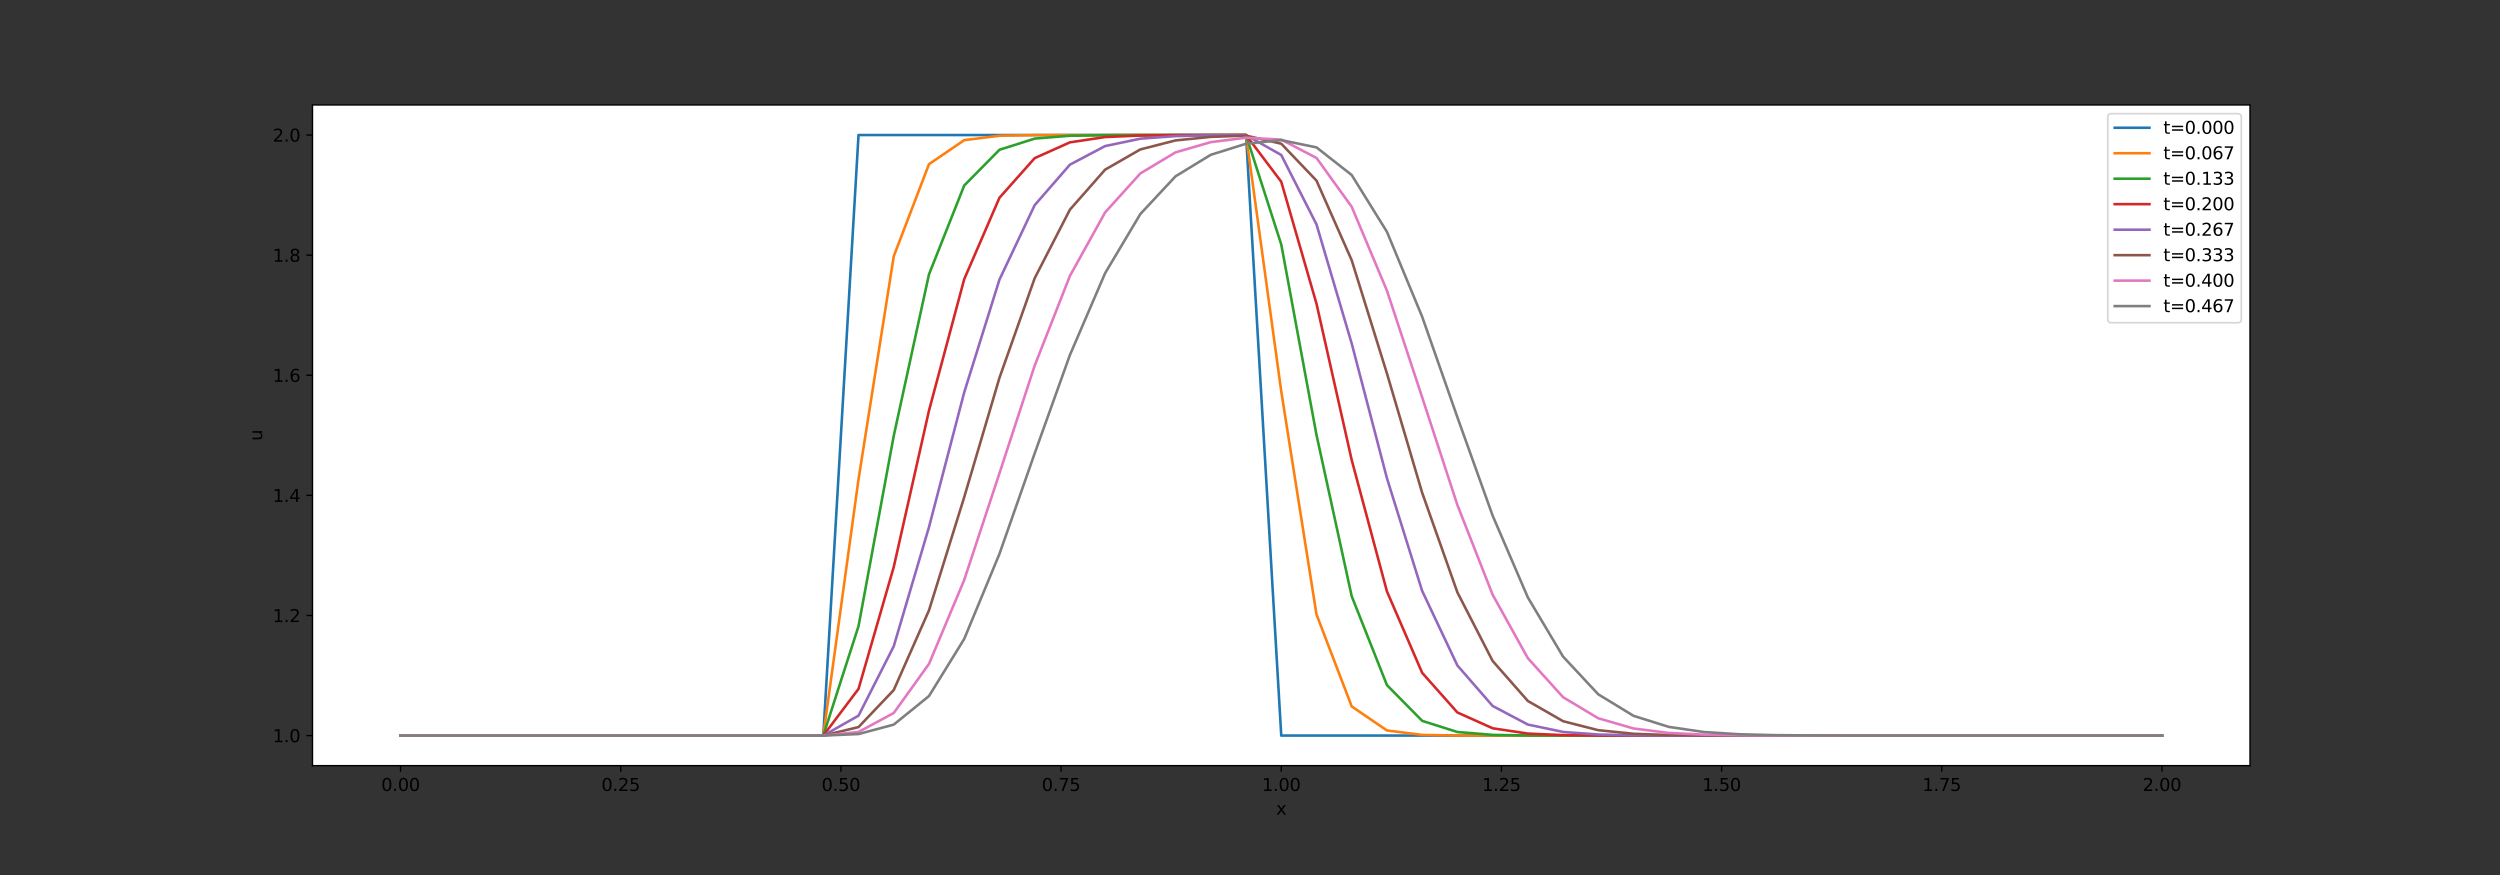 <?xml version="1.0" encoding="utf-8" standalone="no"?>
<!DOCTYPE svg PUBLIC "-//W3C//DTD SVG 1.1//EN"
  "http://www.w3.org/Graphics/SVG/1.1/DTD/svg11.dtd">
<svg xmlns:xlink="http://www.w3.org/1999/xlink" width="1440pt" height="504pt" viewBox="0 0 1440 504" xmlns="http://www.w3.org/2000/svg" version="1.1">
 <rect x="0" y="0" width="1440" height="504" fill="#333333" stroke="none"/>
 <defs>
  <style type="text/css">*{stroke-linejoin: round; stroke-linecap: butt}</style>
 </defs>
 <g id="figure_1">
  <g id="patch_1">
   <path d="M 0 504 
L 1440 504 
L 1440 0 
L 0 0 
L 0 504 
z
" style="fill: none"/>
  </g>
  <g id="axes_1">
   <g id="patch_2">
    <path d="M 180 441 
L 1296 441 
L 1296 60.48 
L 180 60.48 
z
" style="fill: #ffffff"/>
   </g>
   <g id="matplotlib.axis_1">
    <g id="xtick_1">
     <g id="line2d_1">
      <defs>
       <path id="m6f2a969870" d="M 0 0 
L 0 3.5 
" style="stroke: #000000; stroke-width: 0.8"/>
      </defs>
      <g>
       <use xlink:href="#m6f2a969870" x="230.727" y="441" style="stroke: #000000; stroke-width: 0.8"/>
      </g>
     </g>
     <g id="text_1">
      <!-- 0.00 -->
      <g transform="translate(219.594 455.598)scale(0.1 -0.1)">
       <defs>
        <path id="DejaVuSans-30" d="M 2034 4250 
Q 1547 4250 1301 3770 
Q 1056 3291 1056 2328 
Q 1056 1369 1301 889 
Q 1547 409 2034 409 
Q 2525 409 2770 889 
Q 3016 1369 3016 2328 
Q 3016 3291 2770 3770 
Q 2525 4250 2034 4250 
z
M 2034 4750 
Q 2819 4750 3233 4129 
Q 3647 3509 3647 2328 
Q 3647 1150 3233 529 
Q 2819 -91 2034 -91 
Q 1250 -91 836 529 
Q 422 1150 422 2328 
Q 422 3509 836 4129 
Q 1250 4750 2034 4750 
z
" transform="scale(0.016)"/>
        <path id="DejaVuSans-2e" d="M 684 794 
L 1344 794 
L 1344 0 
L 684 0 
L 684 794 
z
" transform="scale(0.016)"/>
       </defs>
       <use xlink:href="#DejaVuSans-30"/>
       <use xlink:href="#DejaVuSans-2e" x="63.623"/>
       <use xlink:href="#DejaVuSans-30" x="95.41"/>
       <use xlink:href="#DejaVuSans-30" x="159.033"/>
      </g>
     </g>
    </g>
    <g id="xtick_2">
     <g id="line2d_2">
      <g>
       <use xlink:href="#m6f2a969870" x="357.545" y="441" style="stroke: #000000; stroke-width: 0.8"/>
      </g>
     </g>
     <g id="text_2">
      <!-- 0.25 -->
      <g transform="translate(346.413 455.598)scale(0.1 -0.1)">
       <defs>
        <path id="DejaVuSans-32" d="M 1228 531 
L 3431 531 
L 3431 0 
L 469 0 
L 469 531 
Q 828 903 1448 1529 
Q 2069 2156 2228 2338 
Q 2531 2678 2651 2914 
Q 2772 3150 2772 3378 
Q 2772 3750 2511 3984 
Q 2250 4219 1831 4219 
Q 1534 4219 1204 4116 
Q 875 4013 500 3803 
L 500 4441 
Q 881 4594 1212 4672 
Q 1544 4750 1819 4750 
Q 2544 4750 2975 4387 
Q 3406 4025 3406 3419 
Q 3406 3131 3298 2873 
Q 3191 2616 2906 2266 
Q 2828 2175 2409 1742 
Q 1991 1309 1228 531 
z
" transform="scale(0.016)"/>
        <path id="DejaVuSans-35" d="M 691 4666 
L 3169 4666 
L 3169 4134 
L 1269 4134 
L 1269 2991 
Q 1406 3038 1543 3061 
Q 1681 3084 1819 3084 
Q 2600 3084 3056 2656 
Q 3513 2228 3513 1497 
Q 3513 744 3044 326 
Q 2575 -91 1722 -91 
Q 1428 -91 1123 -41 
Q 819 9 494 109 
L 494 744 
Q 775 591 1075 516 
Q 1375 441 1709 441 
Q 2250 441 2565 725 
Q 2881 1009 2881 1497 
Q 2881 1984 2565 2268 
Q 2250 2553 1709 2553 
Q 1456 2553 1204 2497 
Q 953 2441 691 2322 
L 691 4666 
z
" transform="scale(0.016)"/>
       </defs>
       <use xlink:href="#DejaVuSans-30"/>
       <use xlink:href="#DejaVuSans-2e" x="63.623"/>
       <use xlink:href="#DejaVuSans-32" x="95.41"/>
       <use xlink:href="#DejaVuSans-35" x="159.033"/>
      </g>
     </g>
    </g>
    <g id="xtick_3">
     <g id="line2d_3">
      <g>
       <use xlink:href="#m6f2a969870" x="484.364" y="441" style="stroke: #000000; stroke-width: 0.8"/>
      </g>
     </g>
     <g id="text_3">
      <!-- 0.50 -->
      <g transform="translate(473.231 455.598)scale(0.1 -0.1)">
       <use xlink:href="#DejaVuSans-30"/>
       <use xlink:href="#DejaVuSans-2e" x="63.623"/>
       <use xlink:href="#DejaVuSans-35" x="95.41"/>
       <use xlink:href="#DejaVuSans-30" x="159.033"/>
      </g>
     </g>
    </g>
    <g id="xtick_4">
     <g id="line2d_4">
      <g>
       <use xlink:href="#m6f2a969870" x="611.182" y="441" style="stroke: #000000; stroke-width: 0.8"/>
      </g>
     </g>
     <g id="text_4">
      <!-- 0.75 -->
      <g transform="translate(600.049 455.598)scale(0.1 -0.1)">
       <defs>
        <path id="DejaVuSans-37" d="M 525 4666 
L 3525 4666 
L 3525 4397 
L 1831 0 
L 1172 0 
L 2766 4134 
L 525 4134 
L 525 4666 
z
" transform="scale(0.016)"/>
       </defs>
       <use xlink:href="#DejaVuSans-30"/>
       <use xlink:href="#DejaVuSans-2e" x="63.623"/>
       <use xlink:href="#DejaVuSans-37" x="95.41"/>
       <use xlink:href="#DejaVuSans-35" x="159.033"/>
      </g>
     </g>
    </g>
    <g id="xtick_5">
     <g id="line2d_5">
      <g>
       <use xlink:href="#m6f2a969870" x="738" y="441" style="stroke: #000000; stroke-width: 0.8"/>
      </g>
     </g>
     <g id="text_5">
      <!-- 1.00 -->
      <g transform="translate(726.867 455.598)scale(0.1 -0.1)">
       <defs>
        <path id="DejaVuSans-31" d="M 794 531 
L 1825 531 
L 1825 4091 
L 703 3866 
L 703 4441 
L 1819 4666 
L 2450 4666 
L 2450 531 
L 3481 531 
L 3481 0 
L 794 0 
L 794 531 
z
" transform="scale(0.016)"/>
       </defs>
       <use xlink:href="#DejaVuSans-31"/>
       <use xlink:href="#DejaVuSans-2e" x="63.623"/>
       <use xlink:href="#DejaVuSans-30" x="95.41"/>
       <use xlink:href="#DejaVuSans-30" x="159.033"/>
      </g>
     </g>
    </g>
    <g id="xtick_6">
     <g id="line2d_6">
      <g>
       <use xlink:href="#m6f2a969870" x="864.818" y="441" style="stroke: #000000; stroke-width: 0.8"/>
      </g>
     </g>
     <g id="text_6">
      <!-- 1.25 -->
      <g transform="translate(853.685 455.598)scale(0.1 -0.1)">
       <use xlink:href="#DejaVuSans-31"/>
       <use xlink:href="#DejaVuSans-2e" x="63.623"/>
       <use xlink:href="#DejaVuSans-32" x="95.41"/>
       <use xlink:href="#DejaVuSans-35" x="159.033"/>
      </g>
     </g>
    </g>
    <g id="xtick_7">
     <g id="line2d_7">
      <g>
       <use xlink:href="#m6f2a969870" x="991.636" y="441" style="stroke: #000000; stroke-width: 0.8"/>
      </g>
     </g>
     <g id="text_7">
      <!-- 1.50 -->
      <g transform="translate(980.504 455.598)scale(0.1 -0.1)">
       <use xlink:href="#DejaVuSans-31"/>
       <use xlink:href="#DejaVuSans-2e" x="63.623"/>
       <use xlink:href="#DejaVuSans-35" x="95.41"/>
       <use xlink:href="#DejaVuSans-30" x="159.033"/>
      </g>
     </g>
    </g>
    <g id="xtick_8">
     <g id="line2d_8">
      <g>
       <use xlink:href="#m6f2a969870" x="1118.455" y="441" style="stroke: #000000; stroke-width: 0.8"/>
      </g>
     </g>
     <g id="text_8">
      <!-- 1.75 -->
      <g transform="translate(1107.322 455.598)scale(0.1 -0.1)">
       <use xlink:href="#DejaVuSans-31"/>
       <use xlink:href="#DejaVuSans-2e" x="63.623"/>
       <use xlink:href="#DejaVuSans-37" x="95.41"/>
       <use xlink:href="#DejaVuSans-35" x="159.033"/>
      </g>
     </g>
    </g>
    <g id="xtick_9">
     <g id="line2d_9">
      <g>
       <use xlink:href="#m6f2a969870" x="1245.273" y="441" style="stroke: #000000; stroke-width: 0.8"/>
      </g>
     </g>
     <g id="text_9">
      <!-- 2.00 -->
      <g transform="translate(1234.14 455.598)scale(0.1 -0.1)">
       <use xlink:href="#DejaVuSans-32"/>
       <use xlink:href="#DejaVuSans-2e" x="63.623"/>
       <use xlink:href="#DejaVuSans-30" x="95.41"/>
       <use xlink:href="#DejaVuSans-30" x="159.033"/>
      </g>
     </g>
    </g>
    <g id="text_10">
     <!-- x -->
     <g transform="translate(735.041 469.277)scale(0.1 -0.1)">
      <defs>
       <path id="DejaVuSans-78" d="M 3513 3500 
L 2247 1797 
L 3578 0 
L 2900 0 
L 1881 1375 
L 863 0 
L 184 0 
L 1544 1831 
L 300 3500 
L 978 3500 
L 1906 2253 
L 2834 3500 
L 3513 3500 
z
" transform="scale(0.016)"/>
      </defs>
      <use xlink:href="#DejaVuSans-78"/>
     </g>
    </g>
   </g>
   <g id="matplotlib.axis_2">
    <g id="ytick_1">
     <g id="line2d_10">
      <defs>
       <path id="m0e10e2dd2a" d="M 0 0 
L -3.5 0 
" style="stroke: #000000; stroke-width: 0.8"/>
      </defs>
      <g>
       <use xlink:href="#m0e10e2dd2a" x="180" y="423.704" style="stroke: #000000; stroke-width: 0.8"/>
      </g>
     </g>
     <g id="text_11">
      <!-- 1.0 -->
      <g transform="translate(157.097 427.503)scale(0.1 -0.1)">
       <use xlink:href="#DejaVuSans-31"/>
       <use xlink:href="#DejaVuSans-2e" x="63.623"/>
       <use xlink:href="#DejaVuSans-30" x="95.41"/>
      </g>
     </g>
    </g>
    <g id="ytick_2">
     <g id="line2d_11">
      <g>
       <use xlink:href="#m0e10e2dd2a" x="180" y="354.518" style="stroke: #000000; stroke-width: 0.8"/>
      </g>
     </g>
     <g id="text_12">
      <!-- 1.2 -->
      <g transform="translate(157.097 358.317)scale(0.1 -0.1)">
       <use xlink:href="#DejaVuSans-31"/>
       <use xlink:href="#DejaVuSans-2e" x="63.623"/>
       <use xlink:href="#DejaVuSans-32" x="95.41"/>
      </g>
     </g>
    </g>
    <g id="ytick_3">
     <g id="line2d_12">
      <g>
       <use xlink:href="#m0e10e2dd2a" x="180" y="285.333" style="stroke: #000000; stroke-width: 0.8"/>
      </g>
     </g>
     <g id="text_13">
      <!-- 1.4 -->
      <g transform="translate(157.097 289.132)scale(0.1 -0.1)">
       <defs>
        <path id="DejaVuSans-34" d="M 2419 4116 
L 825 1625 
L 2419 1625 
L 2419 4116 
z
M 2253 4666 
L 3047 4666 
L 3047 1625 
L 3713 1625 
L 3713 1100 
L 3047 1100 
L 3047 0 
L 2419 0 
L 2419 1100 
L 313 1100 
L 313 1709 
L 2253 4666 
z
" transform="scale(0.016)"/>
       </defs>
       <use xlink:href="#DejaVuSans-31"/>
       <use xlink:href="#DejaVuSans-2e" x="63.623"/>
       <use xlink:href="#DejaVuSans-34" x="95.41"/>
      </g>
     </g>
    </g>
    <g id="ytick_4">
     <g id="line2d_13">
      <g>
       <use xlink:href="#m0e10e2dd2a" x="180" y="216.147" style="stroke: #000000; stroke-width: 0.8"/>
      </g>
     </g>
     <g id="text_14">
      <!-- 1.6 -->
      <g transform="translate(157.097 219.946)scale(0.1 -0.1)">
       <defs>
        <path id="DejaVuSans-36" d="M 2113 2584 
Q 1688 2584 1439 2293 
Q 1191 2003 1191 1497 
Q 1191 994 1439 701 
Q 1688 409 2113 409 
Q 2538 409 2786 701 
Q 3034 994 3034 1497 
Q 3034 2003 2786 2293 
Q 2538 2584 2113 2584 
z
M 3366 4563 
L 3366 3988 
Q 3128 4100 2886 4159 
Q 2644 4219 2406 4219 
Q 1781 4219 1451 3797 
Q 1122 3375 1075 2522 
Q 1259 2794 1537 2939 
Q 1816 3084 2150 3084 
Q 2853 3084 3261 2657 
Q 3669 2231 3669 1497 
Q 3669 778 3244 343 
Q 2819 -91 2113 -91 
Q 1303 -91 875 529 
Q 447 1150 447 2328 
Q 447 3434 972 4092 
Q 1497 4750 2381 4750 
Q 2619 4750 2861 4703 
Q 3103 4656 3366 4563 
z
" transform="scale(0.016)"/>
       </defs>
       <use xlink:href="#DejaVuSans-31"/>
       <use xlink:href="#DejaVuSans-2e" x="63.623"/>
       <use xlink:href="#DejaVuSans-36" x="95.41"/>
      </g>
     </g>
    </g>
    <g id="ytick_5">
     <g id="line2d_14">
      <g>
       <use xlink:href="#m0e10e2dd2a" x="180" y="146.962" style="stroke: #000000; stroke-width: 0.8"/>
      </g>
     </g>
     <g id="text_15">
      <!-- 1.8 -->
      <g transform="translate(157.097 150.761)scale(0.1 -0.1)">
       <defs>
        <path id="DejaVuSans-38" d="M 2034 2216 
Q 1584 2216 1326 1975 
Q 1069 1734 1069 1313 
Q 1069 891 1326 650 
Q 1584 409 2034 409 
Q 2484 409 2743 651 
Q 3003 894 3003 1313 
Q 3003 1734 2745 1975 
Q 2488 2216 2034 2216 
z
M 1403 2484 
Q 997 2584 770 2862 
Q 544 3141 544 3541 
Q 544 4100 942 4425 
Q 1341 4750 2034 4750 
Q 2731 4750 3128 4425 
Q 3525 4100 3525 3541 
Q 3525 3141 3298 2862 
Q 3072 2584 2669 2484 
Q 3125 2378 3379 2068 
Q 3634 1759 3634 1313 
Q 3634 634 3220 271 
Q 2806 -91 2034 -91 
Q 1263 -91 848 271 
Q 434 634 434 1313 
Q 434 1759 690 2068 
Q 947 2378 1403 2484 
z
M 1172 3481 
Q 1172 3119 1398 2916 
Q 1625 2713 2034 2713 
Q 2441 2713 2670 2916 
Q 2900 3119 2900 3481 
Q 2900 3844 2670 4047 
Q 2441 4250 2034 4250 
Q 1625 4250 1398 4047 
Q 1172 3844 1172 3481 
z
" transform="scale(0.016)"/>
       </defs>
       <use xlink:href="#DejaVuSans-31"/>
       <use xlink:href="#DejaVuSans-2e" x="63.623"/>
       <use xlink:href="#DejaVuSans-38" x="95.41"/>
      </g>
     </g>
    </g>
    <g id="ytick_6">
     <g id="line2d_15">
      <g>
       <use xlink:href="#m0e10e2dd2a" x="180" y="77.776" style="stroke: #000000; stroke-width: 0.8"/>
      </g>
     </g>
     <g id="text_16">
      <!-- 2.0 -->
      <g transform="translate(157.097 81.576)scale(0.1 -0.1)">
       <use xlink:href="#DejaVuSans-32"/>
       <use xlink:href="#DejaVuSans-2e" x="63.623"/>
       <use xlink:href="#DejaVuSans-30" x="95.41"/>
      </g>
     </g>
    </g>
    <g id="text_17">
     <!-- u -->
     <g transform="translate(151.017 253.909)rotate(-90)scale(0.1 -0.1)">
      <defs>
       <path id="DejaVuSans-75" d="M 544 1381 
L 544 3500 
L 1119 3500 
L 1119 1403 
Q 1119 906 1312 657 
Q 1506 409 1894 409 
Q 2359 409 2629 706 
Q 2900 1003 2900 1516 
L 2900 3500 
L 3475 3500 
L 3475 0 
L 2900 0 
L 2900 538 
Q 2691 219 2414 64 
Q 2138 -91 1772 -91 
Q 1169 -91 856 284 
Q 544 659 544 1381 
z
M 1991 3584 
L 1991 3584 
z
" transform="scale(0.016)"/>
      </defs>
      <use xlink:href="#DejaVuSans-75"/>
     </g>
    </g>
   </g>
   <g id="line2d_16">
    <path d="M 230.727 423.704 
L 251.018 423.704 
L 271.309 423.704 
L 291.6 423.704 
L 311.891 423.704 
L 332.182 423.704 
L 352.473 423.704 
L 372.764 423.704 
L 393.055 423.704 
L 413.345 423.704 
L 433.636 423.704 
L 453.927 423.704 
L 474.218 423.704 
L 494.509 77.776 
L 514.8 77.776 
L 535.091 77.776 
L 555.382 77.776 
L 575.673 77.776 
L 595.964 77.776 
L 616.255 77.776 
L 636.545 77.776 
L 656.836 77.776 
L 677.127 77.776 
L 697.418 77.776 
L 717.709 77.776 
L 738 423.704 
L 758.291 423.704 
L 778.582 423.704 
L 798.873 423.704 
L 819.164 423.704 
L 839.455 423.704 
L 859.745 423.704 
L 880.036 423.704 
L 900.327 423.704 
L 920.618 423.704 
L 940.909 423.704 
L 961.2 423.704 
L 981.491 423.704 
L 1001.782 423.704 
L 1022.073 423.704 
L 1042.364 423.704 
L 1062.655 423.704 
L 1082.945 423.704 
L 1103.236 423.704 
L 1123.527 423.704 
L 1143.818 423.704 
L 1164.109 423.704 
L 1184.4 423.704 
L 1204.691 423.704 
L 1224.982 423.704 
L 1245.273 423.704 
" clip-path="url(#p3c1b5093a0)" style="fill: none; stroke: #1f77b4; stroke-width: 1.5; stroke-linecap: square"/>
   </g>
   <g id="line2d_17">
    <path d="M 230.727 423.704 
L 251.018 423.704 
L 271.309 423.704 
L 291.6 423.704 
L 311.891 423.704 
L 332.182 423.704 
L 352.473 423.704 
L 372.764 423.704 
L 393.055 423.704 
L 413.345 423.704 
L 433.636 423.704 
L 453.927 423.704 
L 474.218 423.704 
L 494.509 276.025 
L 514.8 147.609 
L 535.091 94.568 
L 555.382 80.731 
L 575.673 78.174 
L 595.964 77.819 
L 616.255 77.78 
L 636.545 77.777 
L 656.836 77.776 
L 677.127 77.776 
L 697.418 77.776 
L 717.709 77.776 
L 738 225.455 
L 758.291 353.871 
L 778.582 406.912 
L 798.873 420.749 
L 819.164 423.306 
L 839.455 423.661 
L 859.745 423.7 
L 880.036 423.703 
L 900.327 423.704 
L 920.618 423.704 
L 940.909 423.704 
L 961.2 423.704 
L 981.491 423.704 
L 1001.782 423.704 
L 1022.073 423.704 
L 1042.364 423.704 
L 1062.655 423.704 
L 1082.945 423.704 
L 1103.236 423.704 
L 1123.527 423.704 
L 1143.818 423.704 
L 1164.109 423.704 
L 1184.4 423.704 
L 1204.691 423.704 
L 1224.982 423.704 
L 1245.273 423.704 
" clip-path="url(#p3c1b5093a0)" style="fill: none; stroke: #ff7f0e; stroke-width: 1.5; stroke-linecap: square"/>
   </g>
   <g id="line2d_18">
    <path d="M 230.727 423.704 
L 251.018 423.704 
L 271.309 423.704 
L 291.6 423.704 
L 311.891 423.704 
L 332.182 423.704 
L 352.473 423.704 
L 372.764 423.704 
L 393.055 423.704 
L 413.345 423.704 
L 433.636 423.704 
L 453.927 423.704 
L 474.218 423.704 
L 494.509 360.659 
L 514.8 251.016 
L 535.091 158.058 
L 555.382 106.863 
L 575.673 86.274 
L 595.964 79.829 
L 616.255 78.195 
L 636.545 77.849 
L 656.836 77.787 
L 677.127 77.778 
L 697.418 77.776 
L 717.709 77.776 
L 738 140.821 
L 758.291 250.464 
L 778.582 343.422 
L 798.873 394.617 
L 819.164 415.206 
L 839.455 421.651 
L 859.745 423.285 
L 880.036 423.631 
L 900.327 423.693 
L 920.618 423.702 
L 940.909 423.704 
L 961.2 423.704 
L 981.491 423.704 
L 1001.782 423.704 
L 1022.073 423.704 
L 1042.364 423.704 
L 1062.655 423.704 
L 1082.945 423.704 
L 1103.236 423.704 
L 1123.527 423.704 
L 1143.818 423.704 
L 1164.109 423.704 
L 1184.4 423.704 
L 1204.691 423.704 
L 1224.982 423.704 
L 1245.273 423.704 
" clip-path="url(#p3c1b5093a0)" style="fill: none; stroke: #2ca02c; stroke-width: 1.5; stroke-linecap: square"/>
   </g>
   <g id="line2d_19">
    <path d="M 230.727 423.704 
L 251.018 423.704 
L 271.309 423.704 
L 291.6 423.704 
L 311.891 423.704 
L 332.182 423.704 
L 352.473 423.704 
L 372.764 423.704 
L 393.055 423.704 
L 413.345 423.704 
L 433.636 423.704 
L 453.927 423.704 
L 474.218 423.704 
L 494.509 396.789 
L 514.8 326.579 
L 535.091 236.526 
L 555.382 160.829 
L 575.673 113.93 
L 595.964 91.092 
L 616.255 81.99 
L 636.545 78.937 
L 656.836 78.058 
L 677.127 77.837 
L 697.418 77.788 
L 717.709 77.778 
L 738 104.691 
L 758.291 174.901 
L 778.582 264.954 
L 798.873 340.651 
L 819.164 387.55 
L 839.455 410.388 
L 859.745 419.49 
L 880.036 422.543 
L 900.327 423.422 
L 920.618 423.643 
L 940.909 423.692 
L 961.2 423.702 
L 981.491 423.703 
L 1001.782 423.704 
L 1022.073 423.704 
L 1042.364 423.704 
L 1062.655 423.704 
L 1082.945 423.704 
L 1103.236 423.704 
L 1123.527 423.704 
L 1143.818 423.704 
L 1164.109 423.704 
L 1184.4 423.704 
L 1204.691 423.704 
L 1224.982 423.704 
L 1245.273 423.704 
" clip-path="url(#p3c1b5093a0)" style="fill: none; stroke: #d62728; stroke-width: 1.5; stroke-linecap: square"/>
   </g>
   <g id="line2d_20">
    <path d="M 230.727 423.704 
L 251.018 423.704 
L 271.309 423.704 
L 291.6 423.704 
L 311.891 423.704 
L 332.182 423.704 
L 352.473 423.704 
L 372.764 423.704 
L 393.055 423.704 
L 413.345 423.704 
L 433.636 423.704 
L 453.927 423.704 
L 474.218 423.704 
L 494.509 412.214 
L 514.8 372.249 
L 535.091 303.615 
L 555.382 226.028 
L 575.673 161.091 
L 595.964 118.176 
L 616.255 94.852 
L 636.545 84.132 
L 656.836 79.879 
L 677.127 78.4 
L 697.418 77.943 
L 717.709 77.817 
L 738 89.275 
L 758.291 129.233 
L 778.582 197.866 
L 798.873 275.453 
L 819.164 340.389 
L 839.455 383.304 
L 859.745 406.628 
L 880.036 417.348 
L 900.327 421.601 
L 920.618 423.08 
L 940.909 423.537 
L 961.2 423.663 
L 981.491 423.695 
L 1001.782 423.702 
L 1022.073 423.703 
L 1042.364 423.704 
L 1062.655 423.704 
L 1082.945 423.704 
L 1103.236 423.704 
L 1123.527 423.704 
L 1143.818 423.704 
L 1164.109 423.704 
L 1184.4 423.704 
L 1204.691 423.704 
L 1224.982 423.704 
L 1245.273 423.704 
" clip-path="url(#p3c1b5093a0)" style="fill: none; stroke: #9467bd; stroke-width: 1.5; stroke-linecap: square"/>
   </g>
   <g id="line2d_21">
    <path d="M 230.727 423.704 
L 251.018 423.704 
L 271.309 423.704 
L 291.6 423.704 
L 311.891 423.704 
L 332.182 423.704 
L 352.473 423.704 
L 372.764 423.704 
L 393.055 423.704 
L 413.345 423.704 
L 433.636 423.704 
L 453.927 423.704 
L 474.218 423.704 
L 494.509 418.799 
L 514.8 397.472 
L 535.091 351.574 
L 555.382 286.386 
L 575.673 217.655 
L 595.964 160.279 
L 616.255 120.781 
L 636.545 97.72 
L 656.836 86.064 
L 677.127 80.884 
L 697.418 78.834 
L 717.709 78.105 
L 738 82.775 
L 758.291 104.032 
L 778.582 149.912 
L 798.873 215.096 
L 819.164 283.826 
L 839.455 341.201 
L 859.745 380.699 
L 880.036 403.76 
L 900.327 415.416 
L 920.618 420.596 
L 940.909 422.646 
L 961.2 423.375 
L 981.491 423.61 
L 1001.782 423.679 
L 1022.073 423.698 
L 1042.364 423.702 
L 1062.655 423.703 
L 1082.945 423.704 
L 1103.236 423.704 
L 1123.527 423.704 
L 1143.818 423.704 
L 1164.109 423.704 
L 1184.4 423.704 
L 1204.691 423.704 
L 1224.982 423.704 
L 1245.273 423.704 
" clip-path="url(#p3c1b5093a0)" style="fill: none; stroke: #8c564b; stroke-width: 1.5; stroke-linecap: square"/>
   </g>
   <g id="line2d_22">
    <path d="M 230.727 423.704 
L 251.018 423.704 
L 271.309 423.704 
L 291.6 423.704 
L 311.891 423.704 
L 332.182 423.704 
L 352.473 423.704 
L 372.764 423.704 
L 393.055 423.704 
L 413.345 423.704 
L 433.636 423.704 
L 453.927 423.704 
L 474.218 423.704 
L 494.509 421.61 
L 514.8 410.684 
L 535.091 382.421 
L 555.382 334.088 
L 575.673 272.62 
L 595.964 210.617 
L 616.255 158.948 
L 636.545 122.363 
L 656.836 99.895 
L 677.127 87.738 
L 697.418 81.871 
L 717.709 79.32 
L 738 80.407 
L 758.291 90.968 
L 778.582 119.11 
L 798.873 167.407 
L 819.164 228.864 
L 839.455 290.864 
L 859.745 342.532 
L 880.036 379.117 
L 900.327 401.585 
L 920.618 413.742 
L 940.909 419.609 
L 961.2 422.16 
L 981.491 423.167 
L 1001.782 423.531 
L 1022.073 423.652 
L 1042.364 423.689 
L 1062.655 423.7 
L 1082.945 423.703 
L 1103.236 423.703 
L 1123.527 423.704 
L 1143.818 423.704 
L 1164.109 423.704 
L 1184.4 423.704 
L 1204.691 423.704 
L 1224.982 423.704 
L 1245.273 423.704 
" clip-path="url(#p3c1b5093a0)" style="fill: none; stroke: #e377c2; stroke-width: 1.5; stroke-linecap: square"/>
   </g>
   <g id="line2d_23">
    <path d="M 230.727 423.704 
L 251.018 423.704 
L 271.309 423.704 
L 291.6 423.704 
L 311.891 423.704 
L 332.182 423.704 
L 352.473 423.704 
L 372.764 423.704 
L 393.055 423.704 
L 413.345 423.704 
L 433.636 423.704 
L 453.927 423.704 
L 474.218 423.704 
L 494.509 422.81 
L 514.8 417.368 
L 535.091 400.926 
L 555.382 368.041 
L 575.673 319.071 
L 595.964 261.159 
L 616.255 204.506 
L 636.545 157.354 
L 656.836 123.271 
L 677.127 101.537 
L 697.418 89.158 
L 717.709 82.797 
L 738 80.718 
L 758.291 84.887 
L 778.582 100.827 
L 798.873 133.529 
L 819.164 182.436 
L 839.455 240.329 
L 859.745 296.976 
L 880.036 344.127 
L 900.327 378.209 
L 920.618 399.943 
L 940.909 412.322 
L 961.2 418.683 
L 981.491 421.655 
L 1001.782 422.928 
L 1022.073 423.43 
L 1042.364 423.613 
L 1062.655 423.676 
L 1082.945 423.696 
L 1103.236 423.701 
L 1123.527 423.703 
L 1143.818 423.704 
L 1164.109 423.704 
L 1184.4 423.704 
L 1204.691 423.704 
L 1224.982 423.704 
L 1245.273 423.704 
" clip-path="url(#p3c1b5093a0)" style="fill: none; stroke: #7f7f7f; stroke-width: 1.5; stroke-linecap: square"/>
   </g>
   <g id="patch_3">
    <path d="M 180 441 
L 180 60.48 
" style="fill: none; stroke: #000000; stroke-width: 0.8; stroke-linejoin: miter; stroke-linecap: square"/>
   </g>
   <g id="patch_4">
    <path d="M 1296 441 
L 1296 60.48 
" style="fill: none; stroke: #000000; stroke-width: 0.8; stroke-linejoin: miter; stroke-linecap: square"/>
   </g>
   <g id="patch_5">
    <path d="M 180 441 
L 1296 441 
" style="fill: none; stroke: #000000; stroke-width: 0.8; stroke-linejoin: miter; stroke-linecap: square"/>
   </g>
   <g id="patch_6">
    <path d="M 180 60.48 
L 1296 60.48 
" style="fill: none; stroke: #000000; stroke-width: 0.8; stroke-linejoin: miter; stroke-linecap: square"/>
   </g>
   <g id="legend_1">
    <g id="patch_7">
     <path d="M 1216.072 185.905 
L 1289 185.905 
Q 1291 185.905 1291 183.905 
L 1291 67.48 
Q 1291 65.48 1289 65.48 
L 1216.072 65.48 
Q 1214.072 65.48 1214.072 67.48 
L 1214.072 183.905 
Q 1214.072 185.905 1216.072 185.905 
z
" style="fill: #ffffff; opacity: 0.8; stroke: #cccccc; stroke-linejoin: miter"/>
    </g>
    <g id="line2d_24">
     <path d="M 1218.072 73.578 
L 1228.072 73.578 
L 1238.072 73.578 
" style="fill: none; stroke: #1f77b4; stroke-width: 1.5; stroke-linecap: square"/>
    </g>
    <g id="text_18">
     <!-- t=0.000 -->
     <g transform="translate(1246.072 77.078)scale(0.1 -0.1)">
      <defs>
       <path id="DejaVuSans-74" d="M 1172 4494 
L 1172 3500 
L 2356 3500 
L 2356 3053 
L 1172 3053 
L 1172 1153 
Q 1172 725 1289 603 
Q 1406 481 1766 481 
L 2356 481 
L 2356 0 
L 1766 0 
Q 1100 0 847 248 
Q 594 497 594 1153 
L 594 3053 
L 172 3053 
L 172 3500 
L 594 3500 
L 594 4494 
L 1172 4494 
z
" transform="scale(0.016)"/>
       <path id="DejaVuSans-3d" d="M 678 2906 
L 4684 2906 
L 4684 2381 
L 678 2381 
L 678 2906 
z
M 678 1631 
L 4684 1631 
L 4684 1100 
L 678 1100 
L 678 1631 
z
" transform="scale(0.016)"/>
      </defs>
      <use xlink:href="#DejaVuSans-74"/>
      <use xlink:href="#DejaVuSans-3d" x="39.209"/>
      <use xlink:href="#DejaVuSans-30" x="122.998"/>
      <use xlink:href="#DejaVuSans-2e" x="186.621"/>
      <use xlink:href="#DejaVuSans-30" x="218.408"/>
      <use xlink:href="#DejaVuSans-30" x="282.031"/>
      <use xlink:href="#DejaVuSans-30" x="345.654"/>
     </g>
    </g>
    <g id="line2d_25">
     <path d="M 1218.072 88.257 
L 1228.072 88.257 
L 1238.072 88.257 
" style="fill: none; stroke: #ff7f0e; stroke-width: 1.5; stroke-linecap: square"/>
    </g>
    <g id="text_19">
     <!-- t=0.067 -->
     <g transform="translate(1246.072 91.757)scale(0.1 -0.1)">
      <use xlink:href="#DejaVuSans-74"/>
      <use xlink:href="#DejaVuSans-3d" x="39.209"/>
      <use xlink:href="#DejaVuSans-30" x="122.998"/>
      <use xlink:href="#DejaVuSans-2e" x="186.621"/>
      <use xlink:href="#DejaVuSans-30" x="218.408"/>
      <use xlink:href="#DejaVuSans-36" x="282.031"/>
      <use xlink:href="#DejaVuSans-37" x="345.654"/>
     </g>
    </g>
    <g id="line2d_26">
     <path d="M 1218.072 102.935 
L 1228.072 102.935 
L 1238.072 102.935 
" style="fill: none; stroke: #2ca02c; stroke-width: 1.5; stroke-linecap: square"/>
    </g>
    <g id="text_20">
     <!-- t=0.133 -->
     <g transform="translate(1246.072 106.435)scale(0.1 -0.1)">
      <defs>
       <path id="DejaVuSans-33" d="M 2597 2516 
Q 3050 2419 3304 2112 
Q 3559 1806 3559 1356 
Q 3559 666 3084 287 
Q 2609 -91 1734 -91 
Q 1441 -91 1130 -33 
Q 819 25 488 141 
L 488 750 
Q 750 597 1062 519 
Q 1375 441 1716 441 
Q 2309 441 2620 675 
Q 2931 909 2931 1356 
Q 2931 1769 2642 2001 
Q 2353 2234 1838 2234 
L 1294 2234 
L 1294 2753 
L 1863 2753 
Q 2328 2753 2575 2939 
Q 2822 3125 2822 3475 
Q 2822 3834 2567 4026 
Q 2313 4219 1838 4219 
Q 1578 4219 1281 4162 
Q 984 4106 628 3988 
L 628 4550 
Q 988 4650 1302 4700 
Q 1616 4750 1894 4750 
Q 2613 4750 3031 4423 
Q 3450 4097 3450 3541 
Q 3450 3153 3228 2886 
Q 3006 2619 2597 2516 
z
" transform="scale(0.016)"/>
      </defs>
      <use xlink:href="#DejaVuSans-74"/>
      <use xlink:href="#DejaVuSans-3d" x="39.209"/>
      <use xlink:href="#DejaVuSans-30" x="122.998"/>
      <use xlink:href="#DejaVuSans-2e" x="186.621"/>
      <use xlink:href="#DejaVuSans-31" x="218.408"/>
      <use xlink:href="#DejaVuSans-33" x="282.031"/>
      <use xlink:href="#DejaVuSans-33" x="345.654"/>
     </g>
    </g>
    <g id="line2d_27">
     <path d="M 1218.072 117.613 
L 1228.072 117.613 
L 1238.072 117.613 
" style="fill: none; stroke: #d62728; stroke-width: 1.5; stroke-linecap: square"/>
    </g>
    <g id="text_21">
     <!-- t=0.200 -->
     <g transform="translate(1246.072 121.113)scale(0.1 -0.1)">
      <use xlink:href="#DejaVuSans-74"/>
      <use xlink:href="#DejaVuSans-3d" x="39.209"/>
      <use xlink:href="#DejaVuSans-30" x="122.998"/>
      <use xlink:href="#DejaVuSans-2e" x="186.621"/>
      <use xlink:href="#DejaVuSans-32" x="218.408"/>
      <use xlink:href="#DejaVuSans-30" x="282.031"/>
      <use xlink:href="#DejaVuSans-30" x="345.654"/>
     </g>
    </g>
    <g id="line2d_28">
     <path d="M 1218.072 132.291 
L 1228.072 132.291 
L 1238.072 132.291 
" style="fill: none; stroke: #9467bd; stroke-width: 1.5; stroke-linecap: square"/>
    </g>
    <g id="text_22">
     <!-- t=0.267 -->
     <g transform="translate(1246.072 135.791)scale(0.1 -0.1)">
      <use xlink:href="#DejaVuSans-74"/>
      <use xlink:href="#DejaVuSans-3d" x="39.209"/>
      <use xlink:href="#DejaVuSans-30" x="122.998"/>
      <use xlink:href="#DejaVuSans-2e" x="186.621"/>
      <use xlink:href="#DejaVuSans-32" x="218.408"/>
      <use xlink:href="#DejaVuSans-36" x="282.031"/>
      <use xlink:href="#DejaVuSans-37" x="345.654"/>
     </g>
    </g>
    <g id="line2d_29">
     <path d="M 1218.072 146.969 
L 1228.072 146.969 
L 1238.072 146.969 
" style="fill: none; stroke: #8c564b; stroke-width: 1.5; stroke-linecap: square"/>
    </g>
    <g id="text_23">
     <!-- t=0.333 -->
     <g transform="translate(1246.072 150.469)scale(0.1 -0.1)">
      <use xlink:href="#DejaVuSans-74"/>
      <use xlink:href="#DejaVuSans-3d" x="39.209"/>
      <use xlink:href="#DejaVuSans-30" x="122.998"/>
      <use xlink:href="#DejaVuSans-2e" x="186.621"/>
      <use xlink:href="#DejaVuSans-33" x="218.408"/>
      <use xlink:href="#DejaVuSans-33" x="282.031"/>
      <use xlink:href="#DejaVuSans-33" x="345.654"/>
     </g>
    </g>
    <g id="line2d_30">
     <path d="M 1218.072 161.647 
L 1228.072 161.647 
L 1238.072 161.647 
" style="fill: none; stroke: #e377c2; stroke-width: 1.5; stroke-linecap: square"/>
    </g>
    <g id="text_24">
     <!-- t=0.400 -->
     <g transform="translate(1246.072 165.147)scale(0.1 -0.1)">
      <use xlink:href="#DejaVuSans-74"/>
      <use xlink:href="#DejaVuSans-3d" x="39.209"/>
      <use xlink:href="#DejaVuSans-30" x="122.998"/>
      <use xlink:href="#DejaVuSans-2e" x="186.621"/>
      <use xlink:href="#DejaVuSans-34" x="218.408"/>
      <use xlink:href="#DejaVuSans-30" x="282.031"/>
      <use xlink:href="#DejaVuSans-30" x="345.654"/>
     </g>
    </g>
    <g id="line2d_31">
     <path d="M 1218.072 176.325 
L 1228.072 176.325 
L 1238.072 176.325 
" style="fill: none; stroke: #7f7f7f; stroke-width: 1.5; stroke-linecap: square"/>
    </g>
    <g id="text_25">
     <!-- t=0.467 -->
     <g transform="translate(1246.072 179.825)scale(0.1 -0.1)">
      <use xlink:href="#DejaVuSans-74"/>
      <use xlink:href="#DejaVuSans-3d" x="39.209"/>
      <use xlink:href="#DejaVuSans-30" x="122.998"/>
      <use xlink:href="#DejaVuSans-2e" x="186.621"/>
      <use xlink:href="#DejaVuSans-34" x="218.408"/>
      <use xlink:href="#DejaVuSans-36" x="282.031"/>
      <use xlink:href="#DejaVuSans-37" x="345.654"/>
     </g>
    </g>
   </g>
  </g>
 </g>
 <defs>
  <clipPath id="p3c1b5093a0">
   <rect x="180" y="60.48" width="1116" height="380.52"/>
  </clipPath>
 </defs>
</svg>
